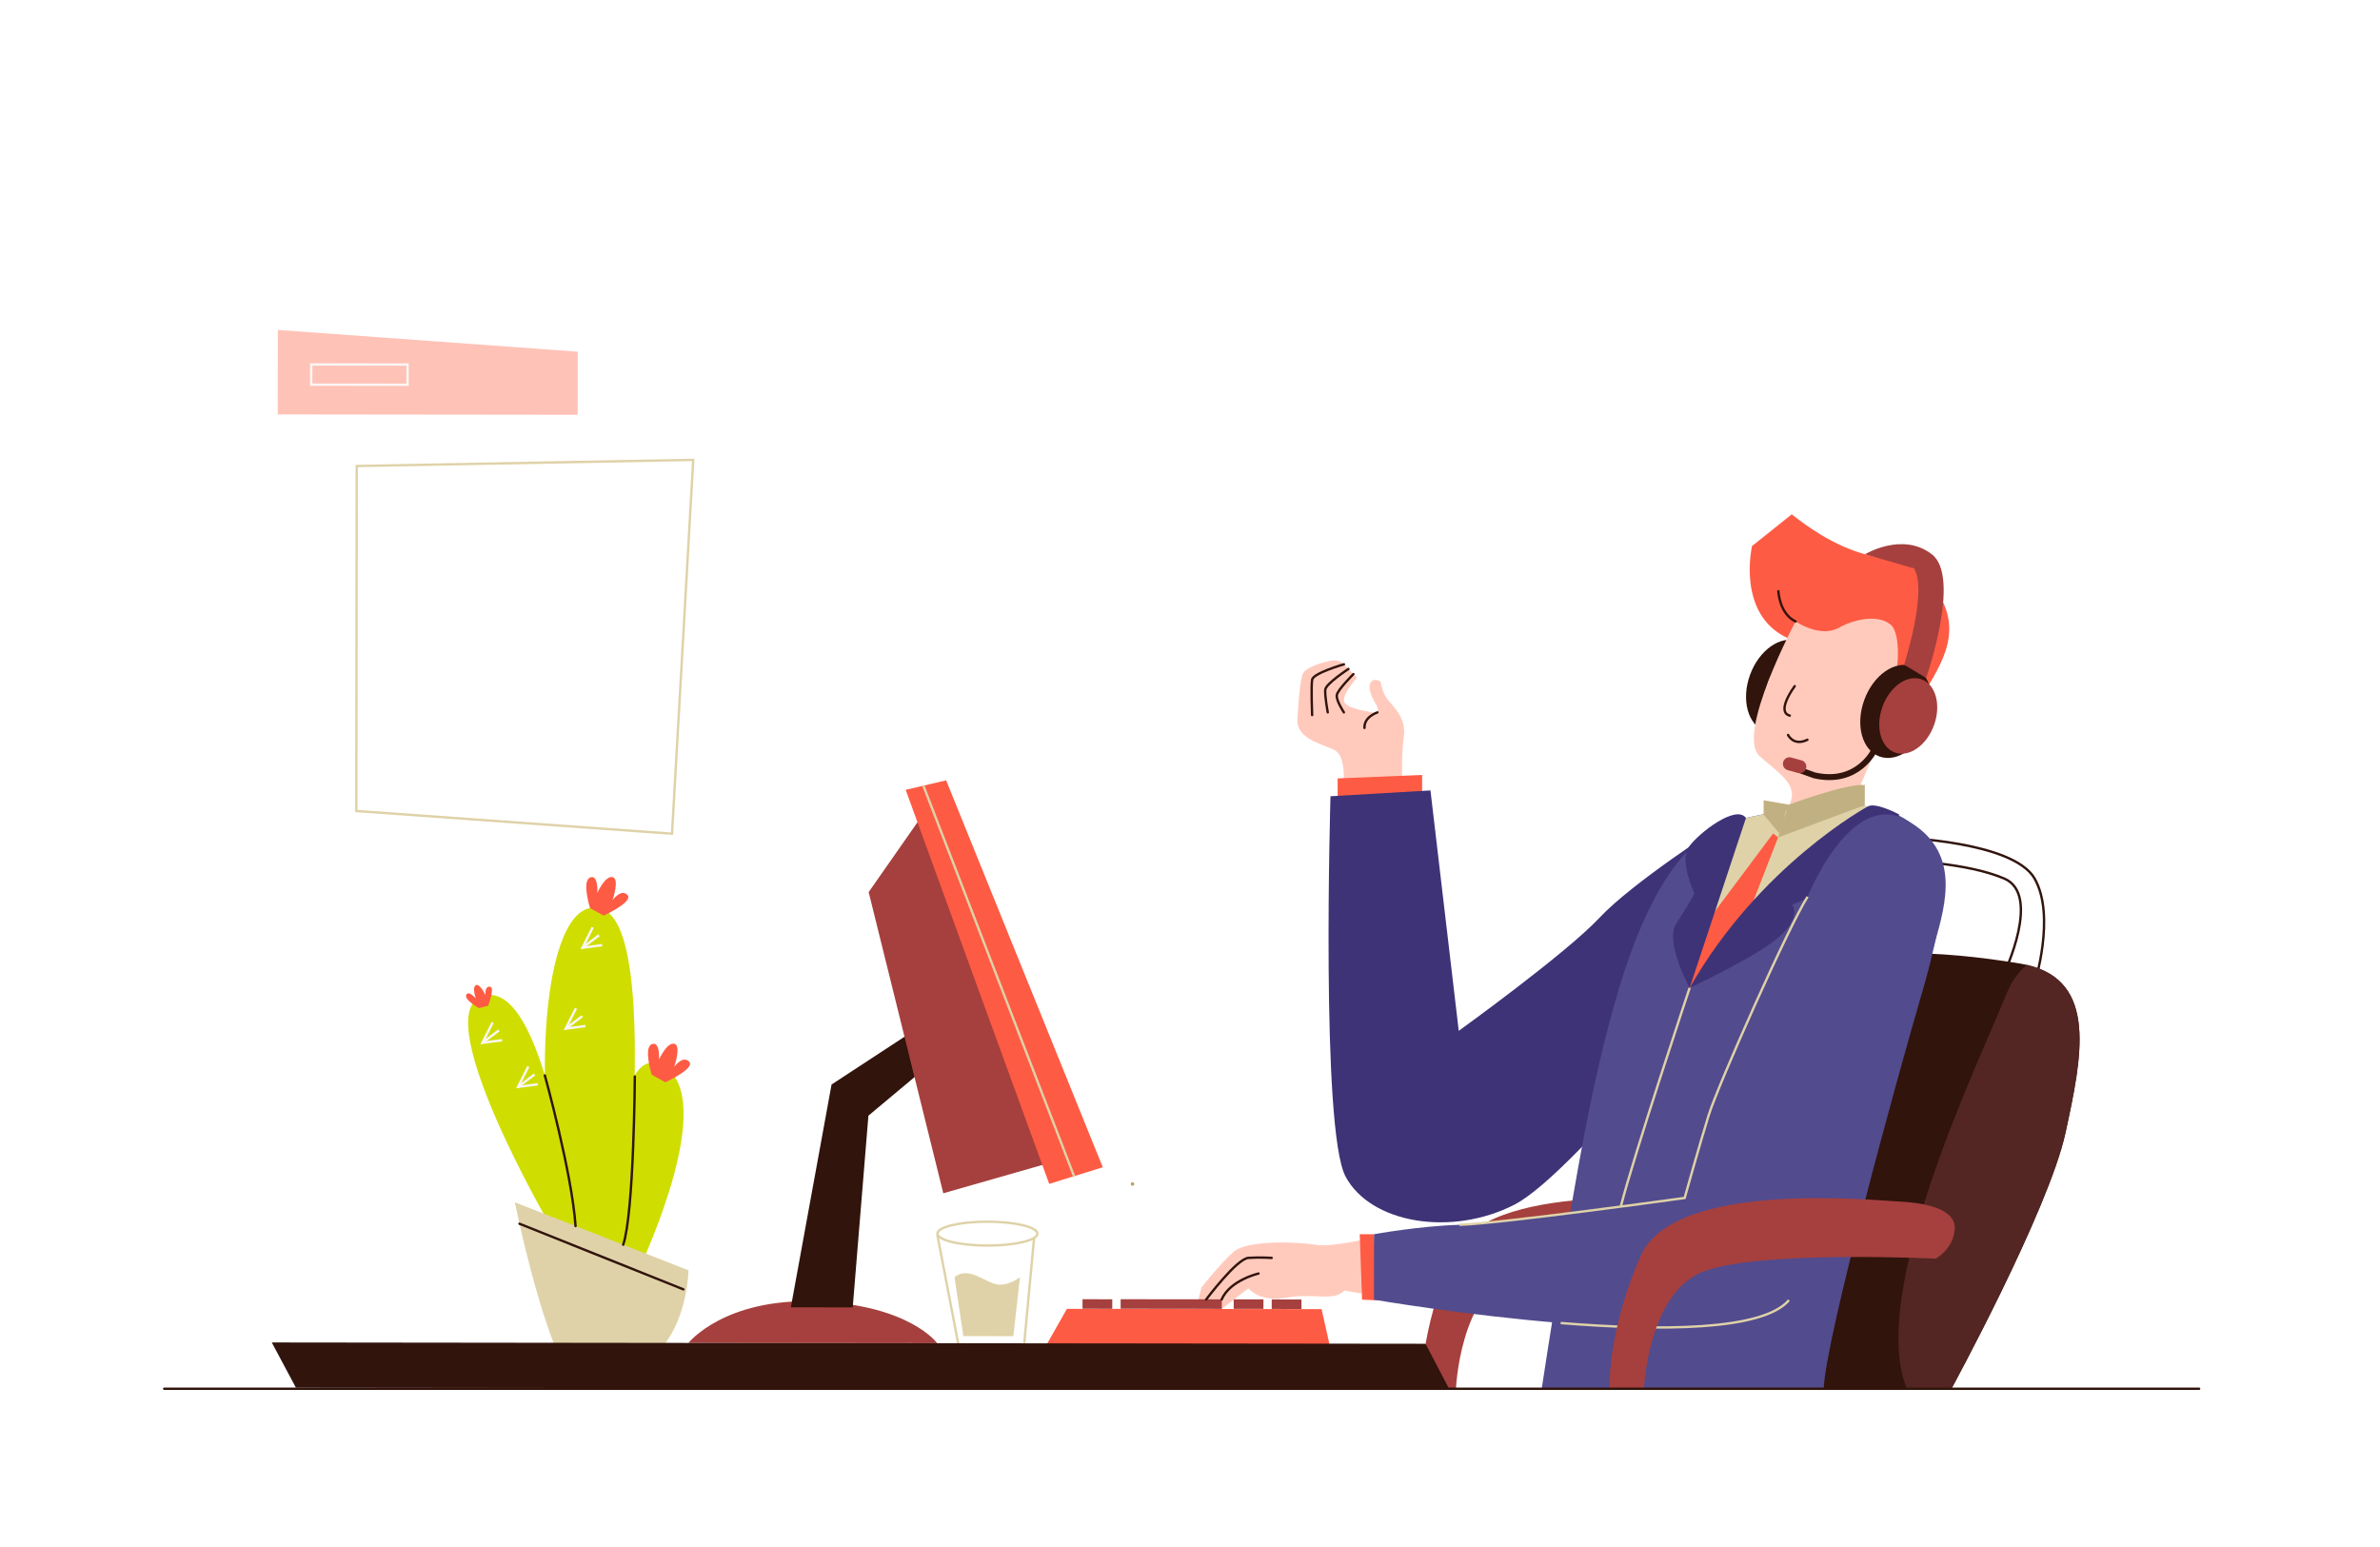 <?xml version="1.0" encoding="utf-8"?>
<!-- Generator: Adobe Illustrator 16.0.0, SVG Export Plug-In . SVG Version: 6.00 Build 0)  -->
<!DOCTYPE svg PUBLIC "-//W3C//DTD SVG 1.1//EN" "http://www.w3.org/Graphics/SVG/1.1/DTD/svg11.dtd">
<svg version="1.1" id="Layer_1" xmlns="http://www.w3.org/2000/svg" xmlns:xlink="http://www.w3.org/1999/xlink" x="0px" y="0px"
	 width="2000px" height="1300px" viewBox="0 0 2000 1300" enable-background="new 0 0 2000 1300" xml:space="preserve">
<g>
	<rect fill="#FFFFFF" width="2000" height="1300"/>
	<path fill="none" stroke="#31140C" stroke-width="2" stroke-linecap="round" stroke-miterlimit="10" d="M1684.18,817.842
		c0,0,31.574-66.073,0.09-79.552c-31.482-13.479-84.222-15.039-84.222-15.039l-4.224-19.421c0,0,95.98,2.913,113.944,34.488
		s-0.1,88.354-0.1,88.354"/>
	<path fill="#A5403E" d="M1194.497,1167.206l29,0.033c0,0,3.092-80.997,50.112-98.944c47.021-17.946,195.012-10.779,195.012-10.779
		s15.01-7.982,16.028-24.981c1.02-16.999-25.369-22.029-47.171-23.054s-188.782-18.213-216.854,45.755
		C1192.552,1119.204,1194.497,1167.206,1194.497,1167.206z"/>
	<g>
		
			<ellipse transform="matrix(0.939 0.344 -0.344 0.939 289.611 -479.765)" fill="#31140C" cx="1497.337" cy="576.577" rx="28.334" ry="40.334"/>
		
			<ellipse transform="matrix(0.939 0.344 -0.344 0.939 291.542 -483.086)" fill="#D1C392" cx="1507.666" cy="580.359" rx="23" ry="32.741"/>
	</g>
	<path fill="#FFCABC" d="M1129.248,655.133c0,0,1.086-18.927-6.717-24.114c-7.804-5.188-33.357-8.855-32.272-26.603
		s2.165-31.28,4.302-37.667c2.138-6.387,18.471-10.65,24.861-11.708c6.391-1.058,9.936,3.195,9.936,3.195l10.992,11.366
		c0,0-11.018,11.699-11.025,18.798c-0.009,7.1,19.158,8.895,25.19,10.676s2.138-6.743,2.138-6.743s-7.797-11.724-5.305-17.755
		c2.491-6.032,8.876-1.766,8.876-1.766s1.055,9.231,6.018,15.271c4.963,6.041,15.601,15.458,13.454,31.075
		c-2.148,15.617-1.461,36.028-1.461,36.028L1129.248,655.133z"/>
	<polygon fill="#FE5B44" points="1124.059,670.126 1124.077,654.127 1195.08,651.206 1195.059,670.207 	"/>
	<path fill="#3E3377" d="M1445.466,694.34c0,0-73.487,47.066-101.521,77.035c-28.034,29.968-118.107,94.866-118.107,94.866
		l-23.771-202.026l-84.006,4.904c0,0-8.316,280.011,12.639,319.524c20.955,39.515,89.178,50.812,141.974,23.651
		c52.796-27.162,199.243-215.775,199.243-215.775L1445.466,694.34z"/>
	<path fill="#A5403E" d="M578.541,1128.51c0,0,30.043-37.966,108.039-34.878c77.997,3.089,100.96,35.114,100.96,35.114
		L578.541,1128.51z"/>
	<polygon fill="#31140C" points="760.832,870.716 698.786,911.359 664.575,1098.607 716.574,1098.666 729.757,937.541 
		768.793,904.894 	"/>
	<polygon fill="#A5403E" points="776.043,683.733 729.969,749.681 792.683,1002.752 886.713,975.858 	"/>
	<polygon fill="#FE5B44" points="761.066,663.717 881.692,994.853 926.708,980.903 795.075,655.754 	"/>
	<path fill="#CFDE00" d="M539.618,1060.466c0,0,65.157-138.926,17.187-164.98c-47.97-26.054-42.186,164.952-42.186,164.952
		L539.618,1060.466z"/>
	<path fill="#CFDE00" d="M483.643,1038.402c0,0-22.049-211.024-75.415-202.085s54.424,194.062,54.424,194.062L483.643,1038.402z"/>
	<path fill="#CFDE00" d="M523.634,1046.448c0,0,31.3-265.965-17.681-282.521c-48.981-16.555-60.166,146.433-35.284,251.461
		l1.044,18.454L523.634,1046.448z"/>
	<path fill="#DFD2A8" d="M465.54,1129.383l93,0.104c0,0,18.023-20.979,20.07-61.978l-145.935-57.164
		C432.675,1010.346,446.596,1080.361,465.54,1129.383z"/>
	<path fill="#FFCABC" d="M1150.464,1040.656c0,0-32.332,7.777-45.329,5.357c-12.998-2.418-56.996-4.271-68.507,5.933
		c-11.512,10.205-27.034,30.021-27.034,30.021l-4.521,18.025l21.5,0.024l22.52-17.404c0,0,8.987,12.03,31.991,7.85
		c23.005-4.181,39.496,3.651,48.507-5.955l14.6,2.504L1150.464,1040.656z"/>
	<polygon fill="#FE5B44" points="879.54,1129.851 896.573,1099.869 1110.573,1100.111 1117.538,1131.119 	"/>
	<rect x="909.578" y="1091.898" transform="matrix(1 0.001 -0.001 1 1.199 -1.008)" fill="#A5403E" width="25" height="8"/>
	<rect x="941.578" y="1091.968" transform="matrix(1 0.001 -0.001 1 1.247 -1.119)" fill="#A5403E" width="85" height="8"/>
	<rect x="1036.578" y="1092.042" transform="matrix(1 0.001 -0.001 1 1.242 -1.188)" fill="#A5403E" width="25" height="8"/>
	<rect x="1068.578" y="1092.078" transform="matrix(1 0.001 -0.001 1 1.2 -1.182)" fill="#A5403E" width="25" height="8"/>
	<path fill="#31140C" d="M1735.741,951.817c-14.073,64.984-96.244,215.892-96.244,215.892l-197-0.223
		c0,0,57.357-315.936,80.39-344.909c23.033-28.974,109.027-23.877,175.015-12.803c1.8,0.302,3.54,0.644,5.22,1.025
		C1763.125,824.448,1749.433,888.603,1735.741,951.817z"/>
	<path fill="#532623" d="M1735.741,951.817c-14.073,64.984-96.244,215.892-96.244,215.892l-36.78-0.041
		c-34.428-81.209,61.785-278.19,83.155-331.906c4.383-11.025,10.392-19.109,17.249-24.962
		C1763.125,824.448,1749.433,888.603,1735.741,951.817z"/>
	<path fill="#524B8E" d="M1613.869,838.68c-19.074,64.979-80.326,287.91-81.372,328.908l-237-0.268
		c0,0,27.204-179.97,45.294-259.949c16.814-74.36,44.91-185.869,106.652-213.969c4.672-2.125,9.533-3.779,14.595-4.895
		c28.798-6.367,90.163-20.737,128.617-5.435c6.547,2.607,12.433,6.085,17.378,10.6
		C1641.998,724.712,1632.942,773.701,1613.869,838.68z"/>
	<path fill="#DFD2A8" d="M1590.655,683.073l-170.776,147.058l27.564-136.729c4.672-2.125,9.533-3.779,14.595-4.895
		C1490.836,682.141,1552.201,667.771,1590.655,683.073z"/>
	<polygon fill="#C1B081" points="1482.043,684.531 1482.057,672.531 1503.969,676.298 1495.256,700.379 	"/>
	<polygon fill="#FE5B44" points="1154.645,1037.161 1142.645,1037.147 1144.582,1092.149 1158.228,1092.771 	"/>
	<path fill="#FFCABC" d="M1508.893,522.228c0,0-50.774,95.276-30.128,113.299c20.646,18.024,34.431,25.346,22.846,45.012
		c-11.585,19.667,33.103,1.102,33.103,1.102l26.686-17.02l54.813-129.605c0,0-8.63-32.677-48.958-37.389
		S1514.559,511.057,1508.893,522.228z"/>
	<path fill="#FE5B44" d="M1505.662,432.224l-33.364,26.629c0,0-13.314,57.037,29.621,77.226l6.974-13.852
		c0,0,20.363,14.023,36.184,5.375c15.821-8.649,34.489-10.627,43.814-2.617c9.324,8.011,6.615,44.674-0.062,54.667
		c-6.678,9.993,10.656,6.678-1.361,23.332l-4.687,19.457c0,0,19.349-14.106,33.377-38.757c14.028-24.65,36.729-54.625,8.103-91.324
		C1595.635,455.659,1574.268,486.301,1505.662,432.224z"/>
	<polygon fill="#FE5B44" points="1490.024,700.373 1419.919,794.127 1419.878,830.461 1454.906,804.833 1494.188,703.716 	"/>
	<path fill="#3E3377" d="M1467.192,687.365l-47.313,142.762c0,0-21.289-38.691-11.271-54.013
		c10.017-15.322,15.361-25.316,15.361-25.316s-13.303-27.348-4.622-39.338S1459.024,675.875,1467.192,687.365z"/>
	<path fill="#3E3377" d="M1569.565,677.696c0,0-90.903,49.163-149.687,152.431c0,0,54.877-25.271,74.805-42.582
		c19.93-17.312,11.274-27.321,11.274-27.321s84.974-31.116,89.888-75.838C1595.846,684.386,1576.186,673.812,1569.565,677.696z"/>
	<path fill="#524B8E" d="M1518.965,753.572c-15.025,22.983-75.178,157.915-83.207,183.906s-20.078,69.202-20.078,69.202
		s-155.025,21.601-189.026,22.562c-34.001,0.962-72.009,7.919-72.009,7.919l-0.062,55c0,0,304.941,52.345,349,0.395
		s113.55-268.872,122.463-300.862c8.913-31.989,22.538-76.887-24.236-102.687C1555.035,663.207,1518.965,753.572,1518.965,753.572z"
		/>
	<path fill="none" stroke="#DFD2A8" stroke-width="2" stroke-miterlimit="10" d="M1311.521,1111.785
		c81.996,6.646,169.722,6.815,191.811-19.23"/>
	<path fill="none" stroke="#DFD2A8" stroke-width="2" stroke-miterlimit="10" d="M1518.965,753.572
		c-15.025,22.983-75.178,157.915-83.207,183.906s-20.078,69.202-20.078,69.202s-155.275,21.6-189.276,22.562"/>
	<polygon fill="none" stroke="#DFD2A8" stroke-width="2" stroke-miterlimit="10" points="564.725,700.59 299.447,681.503 
		299.774,391.596 582.547,386.457 	"/>
	
		<ellipse transform="matrix(1 0.001 -0.001 1 1.17 -0.935)" fill="none" stroke="#DFD2A8" stroke-width="2" stroke-miterlimit="10" cx="829.645" cy="1036.765" rx="42" ry="10.029"/>
	<g>
		<g>
			<path fill="#B6A269" d="M951.692,996.432c1.935,0,1.935-3,0-3S949.758,996.432,951.692,996.432L951.692,996.432z"/>
		</g>
	</g>
	<polyline fill="none" stroke="#DFD2A8" stroke-width="2" stroke-miterlimit="10" points="787.644,1037.468 805.538,1130.767 
		860.538,1130.829 868.959,1040.713 	"/>
	<path fill="#DFD2A8" d="M802.104,1073.263l7.444,49.509l42,0.047l5.556-49.493c0,0-10.51,8.237-20.507,5.727
		C826.6,1076.54,813.114,1064.025,802.104,1073.263z"/>
	<g>
		
			<ellipse transform="matrix(0.939 0.344 -0.344 0.939 302.731 -511.491)" fill="#31140C" cx="1593.313" cy="597.685" rx="28.333" ry="40.333"/>
		
			<ellipse transform="matrix(0.939 0.344 -0.344 0.939 304.655 -514.805)" fill="#A5403E" cx="1603.642" cy="601.468" rx="23" ry="32.741"/>
	</g>
	<path fill="#A5403E" d="M1600.098,558.569c0,0,20.182-62.921,8.189-80.916l-40.997-11.888c0,0,31.365-19.159,56.172,0.063
		c24.806,19.223-4.858,103.896-4.858,103.896L1600.098,558.569z"/>
	<path fill="none" stroke="#31140C" stroke-width="5" stroke-linecap="round" stroke-miterlimit="10" d="M1575.438,629.636
		c0,0-13.681,30.355-50.692,21.942l-16.758-6.018"/>
	<path fill="#A5403E" d="M1517.734,645.704c-0.803,2.929-3.829,4.653-6.759,3.85l-8.68-2.379c-2.93-0.803-4.653-3.829-3.851-6.758
		l0,0c0.804-2.93,3.829-4.653,6.759-3.85l8.68,2.379C1516.813,639.749,1518.537,642.774,1517.734,645.704L1517.734,645.704z"/>
	<path fill="#A5403E" d="M1352.497,1167.385l29,0.033c0,0,3.092-80.997,50.112-98.943c47.02-17.947,195.012-10.78,195.012-10.78
		s15.01-7.983,16.028-24.981c1.02-16.999-25.369-22.029-47.171-23.054s-188.782-18.213-216.854,45.755
		C1350.552,1119.383,1352.497,1167.385,1352.497,1167.385z"/>
	<path fill="#C1B081" d="M1494.188,703.716l8.781-27.419c0,0,48.104-18.021,64.103-16.67l-0.02,17L1494.188,703.716z"/>
	<path fill="none" stroke="#DFD2A8" stroke-width="2" stroke-miterlimit="10" d="M1419.879,830.127
		c0,0-46.482,139.348-57.871,183.802"/>
	<path fill="none" stroke="#31140C" stroke-width="2" stroke-linecap="round" stroke-miterlimit="10" d="M1508.165,576.59
		c0,0-16.191,21.552-4.111,24.766"/>
	<path fill="none" stroke="#31140C" stroke-width="2" stroke-linecap="round" stroke-miterlimit="10" d="M1502.564,617.598
		c0,0,4.537,9.777,16.276,4.049"/>
	<path fill="none" stroke="#31140C" stroke-width="2" stroke-linecap="round" stroke-miterlimit="10" d="M1129.357,558.236
		c0,0-25.681,7.367-26.687,12.866s-0.034,29.8-0.034,29.8"/>
	<path fill="none" stroke="#31140C" stroke-width="2" stroke-linecap="round" stroke-miterlimit="10" d="M1133.146,562.154
		c0,0-18.979,12.365-19.485,17.412c-0.506,5.047,2.093,19.05,2.093,19.05"/>
	<path fill="none" stroke="#31140C" stroke-width="2" stroke-linecap="round" stroke-miterlimit="10" d="M1137.328,566.478
		c0,0-13.265,13.148-13.971,17.647c-0.706,4.499,5.955,14.507,5.955,14.507"/>
	<path fill="none" stroke="#31140C" stroke-width="2" stroke-linecap="round" stroke-miterlimit="10" d="M1157.475,598.664
		c0,0-11.339,3.605-10.85,13.047"/>
	<path fill="none" stroke="#31140C" stroke-width="2" stroke-linecap="round" stroke-miterlimit="10" d="M1013.583,1092.002
		c0,0,25.704-34.303,35.539-34.959s19.5,0.021,19.5,0.021"/>
	<path fill="none" stroke="#31140C" stroke-width="2" stroke-linecap="round" stroke-miterlimit="10" d="M1057.607,1070.189
		c0,0-24.007,5.501-31.025,21.827"/>
	<polygon fill="#31140C" points="1217.813,1167.232 248.674,1166.138 228.385,1128.115 1197.924,1129.21 	"/>
	
		<line fill="none" stroke="#DFD2A8" stroke-width="2" stroke-miterlimit="10" x1="775.946" y1="660.232" x2="902.561" y2="988.386"/>
	
		<line fill="none" stroke="#31140C" stroke-width="2" stroke-linecap="round" stroke-miterlimit="10" x1="436.542" y1="1028.35" x2="574.262" y2="1083.492"/>
	<path fill="none" stroke="#31140C" stroke-width="2" stroke-linecap="round" stroke-miterlimit="10" d="M457.856,903.708
		c0,0,22.846,82.514,25.796,126.606"/>
	<path fill="none" stroke="#31140C" stroke-width="2" stroke-linecap="round" stroke-miterlimit="10" d="M533.465,904.628
		c0,0-0.696,114.926-9.778,141.368"/>
	<path fill="#FE5B44" d="M495.82,763.089c0,0-7.108-22.681,0.029-25.673c7.137-2.991,6.119,12.844,6.119,12.844
		s6.536-14.585,12.774-13.2c6.238,1.386-0.021,19.378-0.021,19.378s7.251-9.99,12.578-4.318s-20.02,17.311-20.02,17.311
		L495.82,763.089z"/>
	<path fill="#FE5B44" d="M547.662,903.148c0,0-7.108-22.682,0.029-25.673c7.138-2.992,6.12,12.843,6.12,12.843
		s6.536-14.585,12.775-13.2c6.238,1.386-0.022,19.378-0.022,19.378s7.252-9.99,12.579-4.318s-20.02,17.311-20.02,17.311
		L547.662,903.148z"/>
	<path fill="#FE5B44" d="M402.658,847.184c0,0-12.673-6.778-10.859-11.093s8.08,2.952,8.08,2.952s-3.356-9.062-0.076-11.107
		c3.278-2.044,8.196,8.373,8.196,8.373s-1.101-7.383,3.6-7.191c4.701,0.191-1.309,15.949-1.309,15.949L402.658,847.184z"/>
	<g>
		<polyline fill="none" stroke="#F9F6F4" stroke-width="2" stroke-miterlimit="10" points="498.094,779.304 489.469,796.421 
			506.046,794.229 		"/>
		
			<line fill="none" stroke="#F9F6F4" stroke-width="2" stroke-miterlimit="10" x1="503.369" y1="785.94" x2="489.469" y2="796.421"/>
	</g>
	<g>
		<polyline fill="none" stroke="#F9F6F4" stroke-width="2" stroke-miterlimit="10" points="484.017,847.288 475.392,864.405 
			491.969,862.214 		"/>
		
			<line fill="none" stroke="#F9F6F4" stroke-width="2" stroke-miterlimit="10" x1="489.293" y1="853.925" x2="475.392" y2="864.405"/>
	</g>
	<g>
		<polyline fill="none" stroke="#F9F6F4" stroke-width="2" stroke-miterlimit="10" points="414.003,859.209 405.378,876.326 
			421.955,874.135 		"/>
		
			<line fill="none" stroke="#F9F6F4" stroke-width="2" stroke-miterlimit="10" x1="419.279" y1="865.846" x2="405.378" y2="876.326"/>
	</g>
	<g>
		<polyline fill="none" stroke="#F9F6F4" stroke-width="2" stroke-miterlimit="10" points="443.961,896.243 435.336,913.36 
			451.913,911.169 		"/>
		<line fill="none" stroke="#F9F6F4" stroke-width="2" stroke-miterlimit="10" x1="449.237" y1="902.88" x2="435.336" y2="913.36"/>
	</g>









	

	<path fill="none" stroke="#31140C" stroke-width="2" stroke-linecap="round" stroke-miterlimit="10" d="M1494.422,496.794
		c0,0,0.814,19.018,14.471,25.434"/>
	<polygon fill="#FFC2B7" points="485.422,348.544 233.423,348.26 233.503,277.26 485.482,295.544 	"/>
	
		<rect x="261.46" y="306.337" transform="matrix(1 0.001 -0.001 1 0.355 -0.34)" fill="none" stroke="#F9F6F4" stroke-width="2" stroke-miterlimit="10" width="81" height="17"/>
	
		<line fill="none" stroke="#31140C" stroke-width="2" stroke-linecap="round" stroke-miterlimit="10" x1="138" y1="1167" x2="1848" y2="1167"/>
	<rect x="1374.433" y="208.793" fill="none" width="458.419" height="446.861"/>
</g>
</svg>
